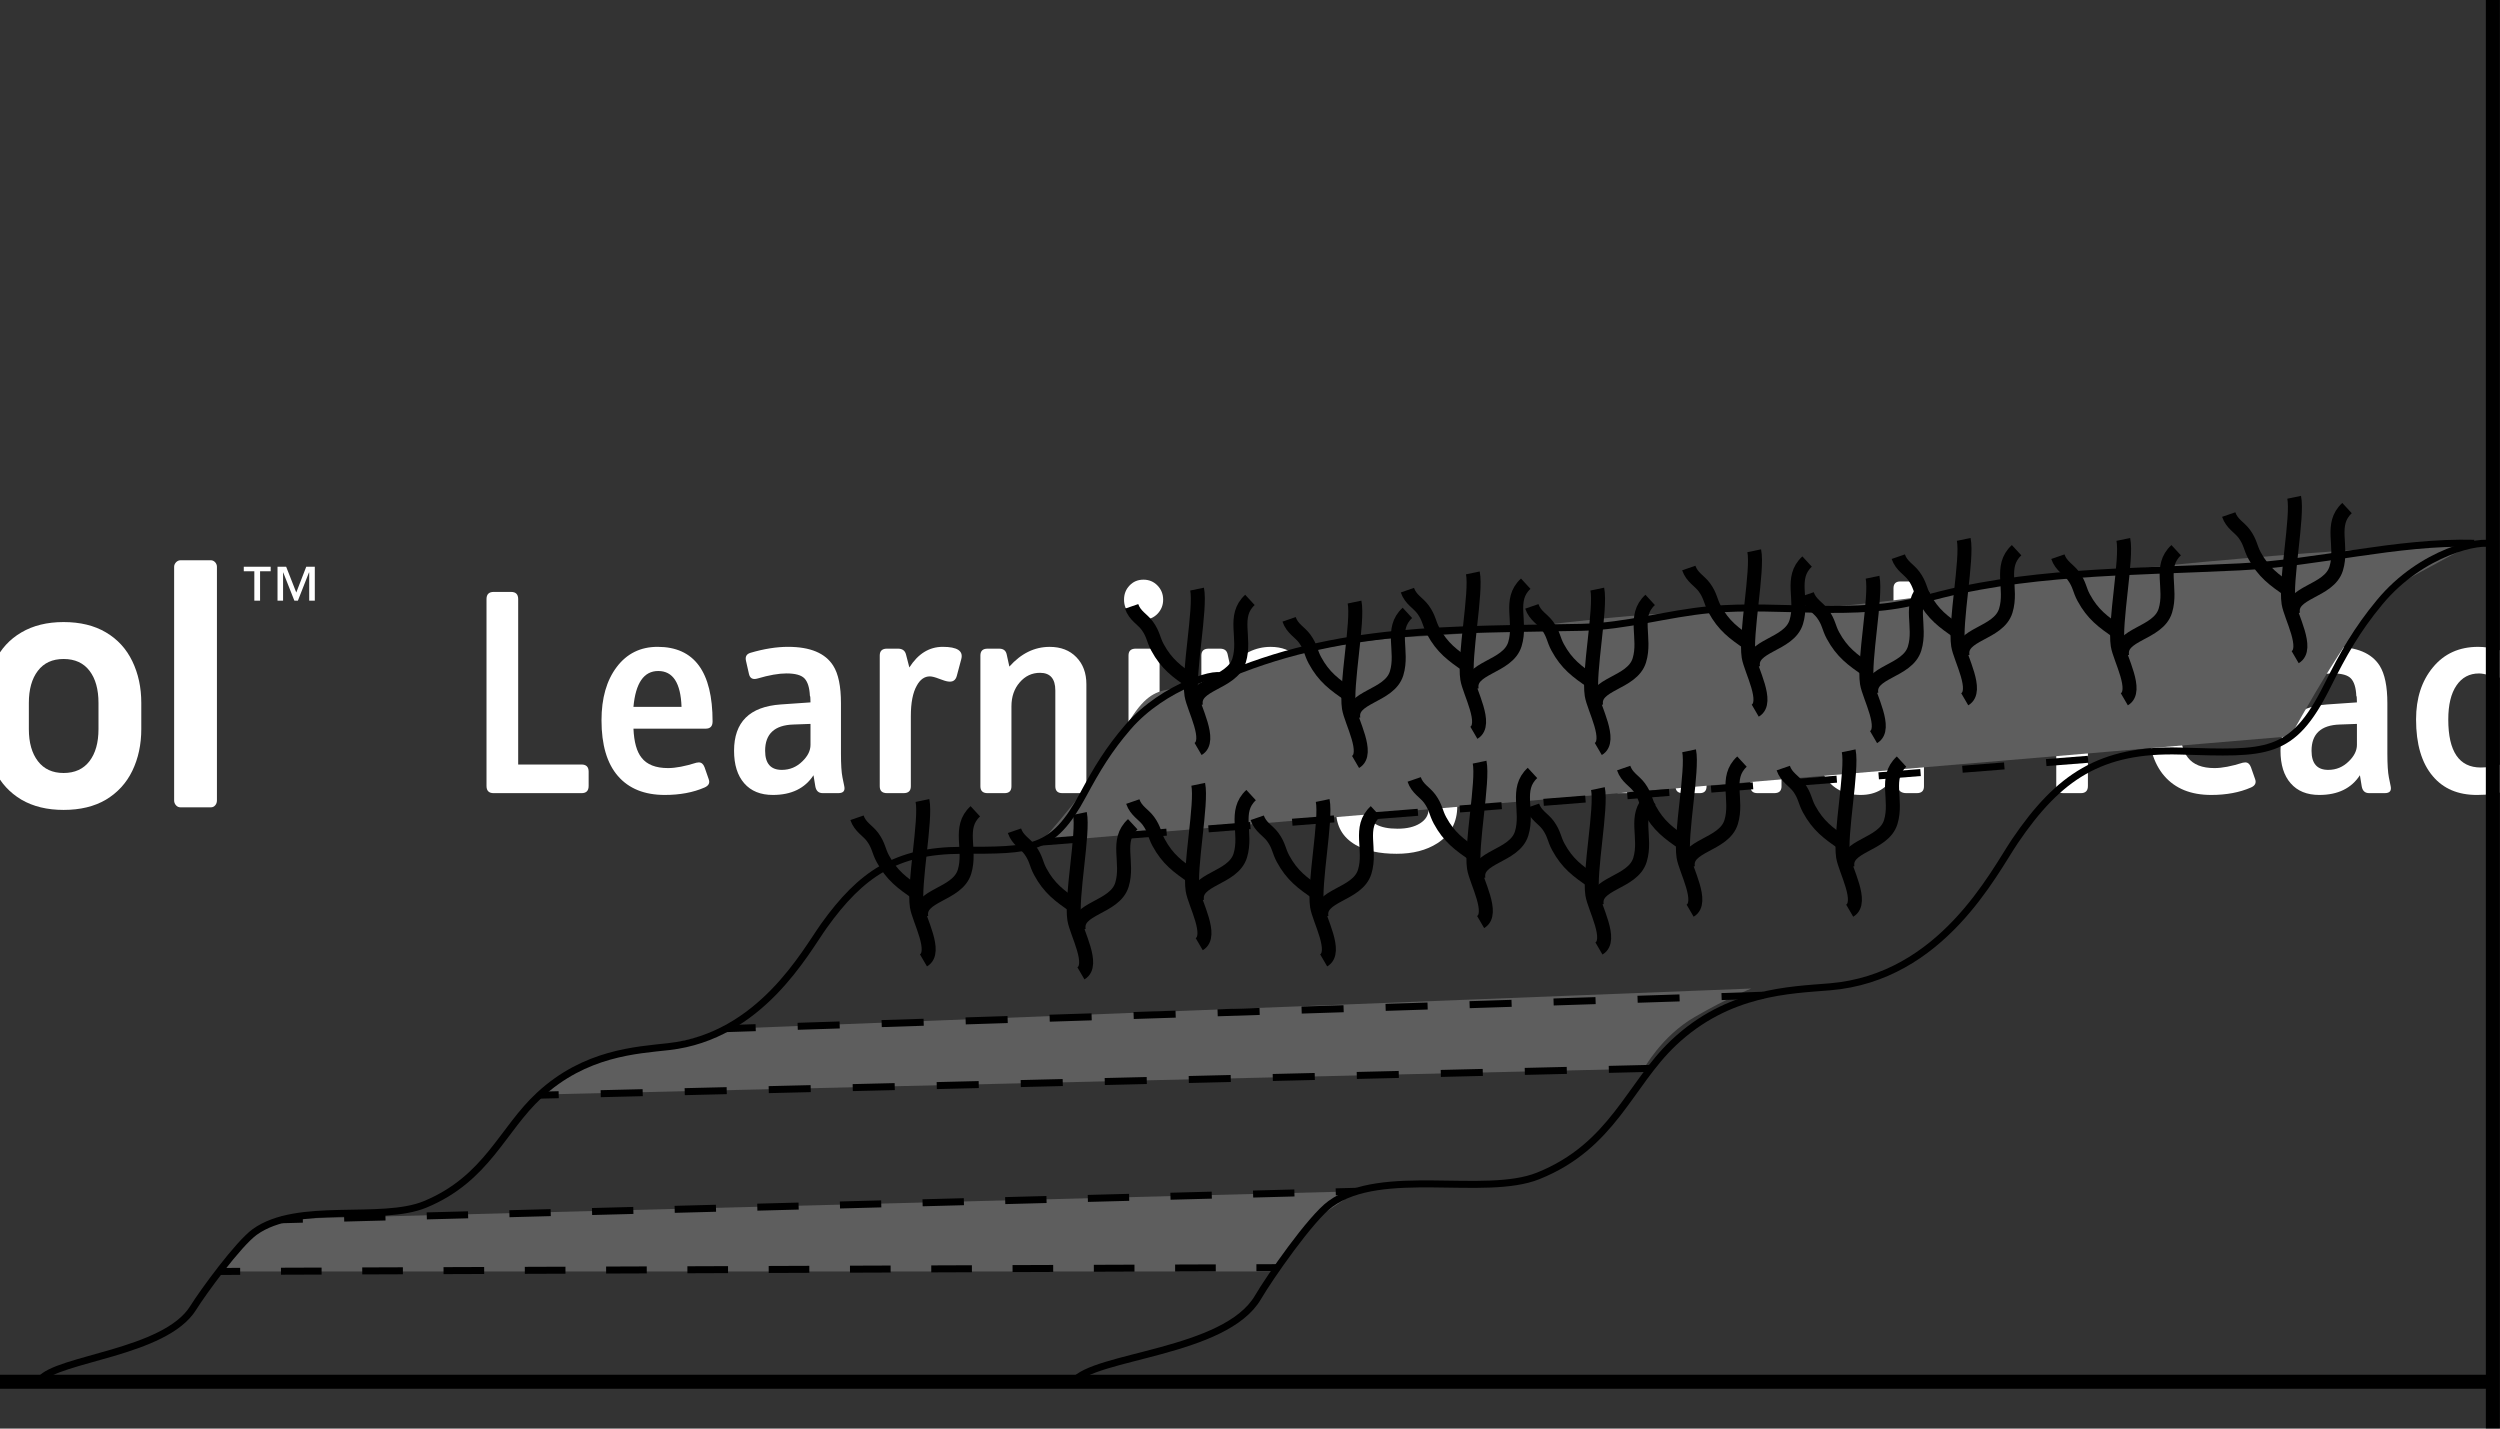 <?xml version="1.0" encoding="UTF-8" standalone="no"?>
<!-- Generator: Adobe Illustrator 16.0.0, SVG Export Plug-In . SVG Version: 6.00 Build 0)  -->

<svg
   xmlns:dc="http://purl.org/dc/elements/1.1/"
   xmlns:cc="http://creativecommons.org/ns#"
   xmlns:rdf="http://www.w3.org/1999/02/22-rdf-syntax-ns#"
   xmlns:svg="http://www.w3.org/2000/svg"
   xmlns="http://www.w3.org/2000/svg"
   xmlns:sodipodi="http://sodipodi.sourceforge.net/DTD/sodipodi-0.dtd"
   xmlns:inkscape="http://www.inkscape.org/namespaces/inkscape"
   version="1.0"
   id="Layer_1"
   x="0px"
   y="0px"
   viewBox="0 0 178.5 102"
   enable-background="new 0 0 437 54"
   xml:space="preserve"
   inkscape:version="0.48.4 r9939"
   width="100%"
   height="100%"
   sodipodi:docname="Qn16.svg"><rect x="0" y="0" width="178.5" height="102" fill="#333333" stroke="none"/><defs
   id="defs3201" /><sodipodi:namedview
   pagecolor="#ffffff"
   bordercolor="#666666"
   borderopacity="1"
   objecttolerance="10"
   gridtolerance="10"
   guidetolerance="10"
   inkscape:pageopacity="0"
   inkscape:pageshadow="2"
   inkscape:window-width="1280"
   inkscape:window-height="716"
   id="namedview3199"
   showgrid="false"
   inkscape:zoom="0.55371094"
   inkscape:cx="-117.90917"
   inkscape:cy="458.97148"
   inkscape:window-x="-8"
   inkscape:window-y="-8"
   inkscape:window-maximized="1"
   inkscape:current-layer="Layer_1"
   inkscape:showpageshadow="false"
   showborder="false"
   fit-margin-top="0"
   fit-margin-left="0"
   fit-margin-right="0"
   fit-margin-bottom="0" />
<g
   id="Intel_Skoool_Logo"
   transform="translate(-129.511,23.99)">
	<g
   id="g3097">
		<g
   id="g3099">
			<g
   id="g3101">
				<g
   id="g3103">
					<path
   d="M 38.236,43.095 C 25.511,44.276 12.238,42.43 10.381,32.489 9.472,27.559 11.706,22.373 14.675,19.144 V 17.415 C 9.329,22.082 6.431,28.021 8.103,35.025 10.235,43.988 21.619,49.088 39,47.39 45.889,46.725 54.882,44.506 61.15,41.077 v -4.871 c -5.692,3.369 -15.076,6.169 -22.914,6.889 z M 71.771,17.297 C 68.758,2.539 40.137,1.619 21.676,12.86 v 1.238 C 40.11,4.616 66.251,4.674 68.63,18.25 c 0.808,4.493 -1.73,9.192 -6.241,11.873 v 3.517 c 5.434,-1.99 11.009,-8.445 9.382,-16.343 z"
   id="path3105"
   inkscape:connector-curvature="0"
   style="fill:#ffffff" />
					<path
   d="m 60.114,15.165 h -3.346 v 14.843 c 0,1.758 0.851,3.258 3.346,3.516 V 15.165 z"
   id="path3107"
   inkscape:connector-curvature="0"
   style="fill:#ffffff" />
					<path
   d="m 20.365,20.584 h -3.343 v 9.713 c 0,1.73 0.852,3.258 3.343,3.487 v -13.2 z"
   id="path3109"
   inkscape:connector-curvature="0"
   style="fill:#ffffff" />
					<rect
   x="17.022"
   y="15.597"
   width="3.331"
   height="3.17"
   id="rect3111"
   style="fill:#ffffff" />
					<path
   d="m 40.354,33.64 c -2.694,0 -3.833,-1.874 -3.833,-3.718 V 17.009 h 3.3 v 3.575 h 2.494 v 2.681 h -2.494 v 6.456 c 0,0.748 0.346,1.151 1.138,1.151 h 1.356 v 2.768 h -1.961"
   id="path3113"
   inkscape:connector-curvature="0"
   style="fill:#ffffff" />
					<path
   d="m 46.45,28.136 c 0,1.7 1.066,2.941 2.926,2.941 1.469,0 2.192,-0.406 3.039,-1.241 l 2.049,1.959 c -1.312,1.268 -2.683,2.076 -5.118,2.076 -3.156,0 -6.196,-1.729 -6.196,-6.773 0,-4.295 2.666,-6.745 6.141,-6.745 3.531,0 5.563,2.852 5.563,6.6 v 1.183 H 46.45 m 2.679,-5.046 c -1.122,0 -2.001,0.579 -2.362,1.384 -0.215,0.463 -0.301,0.835 -0.316,1.412 h 5.101 C 51.48,24.474 50.845,23.09 49.129,23.09 z"
   id="path3115"
   inkscape:connector-curvature="0"
   style="fill:#ffffff" />
					<path
   d="m 29.359,23.265 c 0.966,0 1.367,0.459 1.367,1.239 v 9.165 h 3.315 v -9.195 c 0,-1.844 -0.993,-3.89 -3.904,-3.89 h -6.832 v 13.085 h 3.314 V 23.265 h 2.74 z"
   id="path3117"
   inkscape:connector-curvature="0"
   style="fill:#ffffff" />
				</g>
			</g>
			<g
   id="g3119">
				<path
   d="m 64.003,19.056 c -1.08,0 -1.944,-0.866 -1.944,-1.961 0,-1.066 0.864,-1.93 1.944,-1.93 1.082,0 1.96,0.864 1.96,1.93 0,1.095 -0.879,1.961 -1.96,1.961 z m 0,-3.574 c -0.894,0 -1.614,0.719 -1.614,1.612 0,0.925 0.72,1.645 1.614,1.645 0.894,0 1.643,-0.719 1.643,-1.645 0,-0.892 -0.75,-1.612 -1.643,-1.612 z m 0.865,2.794 h -0.36 c -0.043,0 -0.057,0 -0.073,-0.058 l -0.504,-0.834 c -0.014,0 -0.058,-0.028 -0.07,-0.028 0,0 -0.074,0 -0.144,0 -0.03,0 -0.06,0 -0.073,0 v 0.834 c 0,0.028 -0.028,0.085 -0.086,0.085 h -0.332 c -0.043,0 -0.086,-0.058 -0.086,-0.085 v -2.104 c 0,-0.144 0.043,-0.174 0.159,-0.201 0.114,-0.028 0.418,-0.028 0.59,-0.028 0.62,0 0.98,0.171 0.98,0.748 v 0.03 c 0,0.374 -0.187,0.547 -0.445,0.633 l 0.517,0.893 c 0,0 0.014,0.029 0.014,0.057 -0.001,0.032 -0.016,0.058 -0.087,0.058 z m -0.475,-1.671 c 0,-0.23 -0.144,-0.316 -0.462,-0.316 -0.042,0 -0.145,0 -0.214,0 -0.043,0 -0.073,0 -0.101,0 v 0.69 c 0.057,0 0.272,0 0.315,0 0.319,0 0.462,-0.115 0.462,-0.344 v -0.03 z"
   id="path3121"
   inkscape:connector-curvature="0"
   style="fill:#ffffff" />
			</g>
		</g>
		<path
   d="m 148.08,16.8 v 2.097 h -0.41 V 16.8 h -0.753 v -0.325 h 1.92 V 16.8 h -0.757 z m 3.509,2.097 v -2.015 h -0.017 l -0.791,2.015 h -0.252 l -0.796,-2.015 h -0.011 v 2.015 h -0.396 v -2.422 h 0.617 l 0.722,1.841 0.712,-1.841 h 0.611 v 2.422 h -0.399 z"
   id="path3123"
   inkscape:connector-curvature="0"
   style="fill:#ffffff" />
		<g
   id="g3125">
			<path
   d="m 84.086,31.344 c 0.709,0 1.178,-0.1 1.414,-0.275 0.236,-0.186 0.352,-0.43 0.352,-0.746 0,-0.267 -0.076,-0.488 -0.228,-0.663 -0.151,-0.181 -0.418,-0.385 -0.802,-0.618 l -3.167,-1.949 c -0.601,-0.369 -1.069,-0.826 -1.43,-1.38 -0.351,-0.551 -0.523,-1.153 -0.523,-1.809 0,-2.317 1.471,-3.477 4.407,-3.477 1.522,0 2.874,0.254 4.053,0.759 0.173,0.069 0.299,0.145 0.373,0.23 0.074,0.088 0.113,0.211 0.113,0.37 v 1.415 c 0,0.34 -0.163,0.463 -0.486,0.374 -1.353,-0.432 -2.595,-0.645 -3.724,-0.645 -0.591,0 -1.016,0.063 -1.282,0.191 -0.266,0.129 -0.395,0.352 -0.395,0.668 0,0.176 0.036,0.314 0.104,0.427 0.074,0.109 0.174,0.207 0.291,0.299 0.12,0.091 0.299,0.202 0.535,0.34 l 3.035,1.856 c 0.878,0.535 1.473,1.072 1.775,1.613 0.302,0.536 0.451,1.121 0.451,1.75 0,0.729 -0.166,1.383 -0.507,1.961 -0.339,0.566 -0.857,1.018 -1.549,1.335 -0.688,0.315 -1.514,0.471 -2.482,0.471 -1.534,0 -2.895,-0.251 -4.083,-0.753 -0.2,-0.104 -0.329,-0.194 -0.391,-0.282 -0.073,-0.083 -0.106,-0.198 -0.106,-0.323 v -1.412 c 0,-0.34 0.168,-0.468 0.497,-0.373 1.364,0.425 2.615,0.646 3.755,0.646 z"
   id="path3127"
   inkscape:connector-curvature="0"
   style="fill:#ffffff" />
			<path
   d="m 101.676,33.38 c 0,0.075 -0.032,0.146 -0.091,0.2 -0.058,0.047 -0.134,0.073 -0.225,0.073 h -2.829 c -0.113,0 -0.235,-0.044 -0.362,-0.144 -0.13,-0.092 -0.23,-0.207 -0.307,-0.315 l -3.644,-5.286 v 5.262 c 0,0.133 -0.045,0.258 -0.132,0.346 -0.087,0.098 -0.198,0.138 -0.336,0.138 h -2.125 c -0.135,0 -0.247,-0.046 -0.334,-0.149 -0.086,-0.096 -0.127,-0.217 -0.127,-0.334 V 16.475 c 0,-0.111 0.043,-0.218 0.132,-0.317 0.091,-0.097 0.203,-0.146 0.33,-0.146 h 2.125 c 0.13,0 0.238,0.046 0.331,0.135 0.091,0.091 0.137,0.201 0.137,0.329 v 9.666 l 3.96,-5.272 c 0.151,-0.188 0.331,-0.284 0.534,-0.284 h 2.602 c 0.227,0 0.337,0.083 0.337,0.249 0,0.077 -0.028,0.155 -0.088,0.238 l -4.652,5.725 4.696,6.398 c 0.043,0.068 0.068,0.13 0.068,0.184 z"
   id="path3129"
   inkscape:connector-curvature="0"
   style="fill:#ffffff" />
			<path
   d="m 113.632,28.067 c 0,1.1 -0.216,2.095 -0.641,2.979 -0.425,0.877 -1.053,1.561 -1.883,2.061 -0.83,0.488 -1.838,0.731 -3.023,0.731 -1.168,0 -2.173,-0.243 -3.012,-0.731 -0.837,-0.5 -1.468,-1.184 -1.889,-2.061 -0.423,-0.885 -0.634,-1.88 -0.634,-2.979 v -1.869 c 0,-1.102 0.211,-2.095 0.634,-2.976 0.421,-0.883 1.052,-1.57 1.889,-2.06 0.839,-0.491 1.844,-0.737 3.012,-0.737 1.185,0 2.193,0.246 3.023,0.737 0.831,0.49 1.458,1.177 1.883,2.06 0.425,0.88 0.641,1.874 0.641,2.976 v 1.869 z m -3.058,0 v -1.869 c 0,-0.964 -0.211,-1.73 -0.64,-2.29 -0.426,-0.563 -1.043,-0.846 -1.85,-0.846 -0.801,0 -1.416,0.282 -1.838,0.846 -0.429,0.56 -0.641,1.326 -0.641,2.29 v 1.869 c 0,0.968 0.214,1.731 0.646,2.294 0.426,0.558 1.039,0.841 1.833,0.841 0.8,0 1.413,-0.283 1.844,-0.841 0.433,-0.562 0.646,-1.326 0.646,-2.294 z"
   id="path3131"
   inkscape:connector-curvature="0"
   style="fill:#ffffff" />
			<path
   d="m 126.617,28.067 c 0,1.1 -0.215,2.095 -0.643,2.979 -0.425,0.877 -1.055,1.561 -1.881,2.061 -0.833,0.488 -1.839,0.731 -3.027,0.731 -1.167,0 -2.172,-0.243 -3.009,-0.731 -0.838,-0.5 -1.468,-1.184 -1.889,-2.061 -0.423,-0.885 -0.635,-1.88 -0.635,-2.979 v -1.869 c 0,-1.102 0.211,-2.095 0.635,-2.976 0.421,-0.883 1.051,-1.57 1.889,-2.06 0.837,-0.491 1.842,-0.737 3.009,-0.737 1.188,0 2.193,0.246 3.027,0.737 0.827,0.49 1.456,1.177 1.881,2.06 0.428,0.88 0.643,1.874 0.643,2.976 v 1.869 z m -3.058,0 v -1.869 c 0,-0.964 -0.213,-1.73 -0.64,-2.29 -0.428,-0.563 -1.044,-0.846 -1.853,-0.846 -0.797,0 -1.41,0.282 -1.838,0.846 -0.427,0.56 -0.64,1.326 -0.64,2.29 v 1.869 c 0,0.968 0.218,1.731 0.647,2.294 0.43,0.558 1.042,0.841 1.832,0.841 0.803,0 1.417,-0.283 1.848,-0.841 0.428,-0.562 0.644,-1.326 0.644,-2.294 z"
   id="path3133"
   inkscape:connector-curvature="0"
   style="fill:#ffffff" />
			<path
   d="m 139.599,28.067 c 0,1.1 -0.213,2.095 -0.64,2.979 -0.424,0.877 -1.054,1.561 -1.884,2.061 -0.83,0.488 -1.838,0.731 -3.024,0.731 -1.167,0 -2.172,-0.243 -3.009,-0.731 -0.839,-0.5 -1.469,-1.184 -1.892,-2.061 -0.422,-0.885 -0.634,-1.88 -0.634,-2.979 v -1.869 c 0,-1.102 0.212,-2.095 0.634,-2.976 0.423,-0.883 1.053,-1.57 1.892,-2.06 0.837,-0.491 1.842,-0.737 3.009,-0.737 1.186,0 2.194,0.246 3.024,0.737 0.83,0.49 1.46,1.177 1.884,2.06 0.426,0.88 0.64,1.874 0.64,2.976 v 1.869 z m -3.056,0 v -1.869 c 0,-0.964 -0.211,-1.73 -0.638,-2.29 -0.428,-0.563 -1.044,-0.846 -1.854,-0.846 -0.798,0 -1.411,0.282 -1.838,0.846 -0.429,0.56 -0.642,1.326 -0.642,2.29 v 1.869 c 0,0.968 0.216,1.731 0.649,2.294 0.428,0.558 1.039,0.841 1.831,0.841 0.801,0 1.416,-0.283 1.846,-0.841 0.432,-0.562 0.646,-1.326 0.646,-2.294 z"
   id="path3135"
   inkscape:connector-curvature="0"
   style="fill:#ffffff" />
			<path
   d="m 144.999,33.17 c 0,0.124 -0.039,0.248 -0.123,0.34 -0.083,0.1 -0.188,0.144 -0.318,0.144 h -2.151 c -0.135,0 -0.244,-0.046 -0.333,-0.149 -0.086,-0.096 -0.13,-0.217 -0.13,-0.334 V 16.475 c 0,-0.111 0.045,-0.218 0.135,-0.317 0.093,-0.097 0.202,-0.146 0.329,-0.146 h 2.151 c 0.12,0 0.223,0.048 0.313,0.141 0.085,0.096 0.128,0.205 0.128,0.323 V 33.17 z"
   id="path3137"
   inkscape:connector-curvature="0"
   style="fill:#ffffff" />
		</g>
	</g>
	<g
   id="g3139">
		<g
   id="g3141">
			<path
   d="m 171.54,32.131 c 0,0.342 -0.17,0.51 -0.51,0.51 h -6.269 c -0.342,0 -0.513,-0.168 -0.513,-0.51 V 18.784 c 0,-0.341 0.171,-0.511 0.513,-0.511 h 1.238 c 0.34,0 0.51,0.17 0.51,0.511 v 11.812 h 4.521 c 0.34,0 0.51,0.17 0.51,0.51 v 1.025 z"
   id="path3143"
   inkscape:connector-curvature="0"
   style="fill:#ffffff" />
			<path
   d="m 180.389,27.523 c 0,0.342 -0.164,0.513 -0.489,0.513 h -5.16 c 0.041,0.954 0.233,1.641 0.575,2.069 0.382,0.499 1.015,0.746 1.897,0.746 0.538,0 1.215,-0.129 2.025,-0.385 0.056,-0.014 0.114,-0.021 0.17,-0.021 0.185,0 0.319,0.113 0.407,0.341 l 0.297,0.854 c 0.102,0.269 0,0.469 -0.297,0.598 -0.81,0.354 -1.758,0.531 -2.837,0.531 -1.451,0 -2.568,-0.451 -3.349,-1.354 -0.781,-0.901 -1.17,-2.228 -1.17,-3.975 0,-1.58 0.361,-2.847 1.087,-3.807 0.726,-0.96 1.697,-1.439 2.919,-1.439 2.617,0 3.925,1.778 3.925,5.329 z m -2.217,-1.043 c -0.058,-1.706 -0.612,-2.56 -1.663,-2.56 -1.024,0 -1.614,0.854 -1.77,2.56 h 3.433 z"
   id="path3145"
   inkscape:connector-curvature="0"
   style="fill:#ffffff" />
			<path
   d="m 189.793,32.15 c 0.069,0.329 -0.075,0.49 -0.428,0.49 h -1.11 c -0.298,0 -0.474,-0.161 -0.531,-0.49 l -0.129,-0.788 c -0.611,0.937 -1.578,1.407 -2.901,1.407 -0.88,0 -1.563,-0.277 -2.045,-0.832 -0.484,-0.554 -0.726,-1.327 -0.726,-2.323 0,-2.047 1.108,-3.147 3.326,-3.306 l 2.131,-0.148 c 0,-0.299 -0.014,-0.455 -0.042,-0.47 -0.028,-0.583 -0.156,-0.993 -0.382,-1.236 -0.225,-0.241 -0.659,-0.362 -1.295,-0.362 -0.551,0 -1.239,0.121 -2.057,0.362 -0.34,0.1 -0.544,-0.008 -0.616,-0.319 l -0.213,-0.94 c -0.069,-0.299 0.036,-0.489 0.321,-0.575 0.966,-0.284 1.862,-0.426 2.685,-0.426 1.578,0 2.653,0.447 3.22,1.343 0.372,0.583 0.555,1.479 0.555,2.687 v 3.584 c 0,0.779 0.035,1.348 0.107,1.704 l 0.13,0.638 z m -2.412,-2.962 v -1.492 l -1.214,0.044 c -1.351,0.041 -2.026,0.667 -2.026,1.875 0,0.909 0.396,1.364 1.194,1.364 0.567,0 1.059,-0.206 1.472,-0.617 0.384,-0.372 0.574,-0.761 0.574,-1.174 z"
   id="path3147"
   inkscape:connector-curvature="0"
   style="fill:#ffffff" />
			<path
   d="m 198.147,23.068 -0.319,1.195 c -0.084,0.325 -0.295,0.46 -0.635,0.404 -0.127,-0.015 -0.335,-0.08 -0.625,-0.192 -0.291,-0.113 -0.512,-0.171 -0.667,-0.171 -0.381,0 -0.692,0.221 -0.932,0.661 -0.284,0.499 -0.424,1.224 -0.424,2.177 v 5.008 c 0,0.329 -0.172,0.49 -0.518,0.49 h -1.183 c -0.345,0 -0.519,-0.161 -0.519,-0.49 v -9.338 c 0,-0.325 0.174,-0.489 0.513,-0.489 h 0.788 c 0.314,0 0.508,0.142 0.576,0.425 l 0.237,0.918 c 0.625,-0.98 1.419,-1.472 2.387,-1.472 1.038,0 1.478,0.293 1.321,0.874 z"
   id="path3149"
   inkscape:connector-curvature="0"
   style="fill:#ffffff" />
			<path
   d="m 207.081,32.15 c 0,0.329 -0.174,0.49 -0.519,0.49 h -1.203 c -0.331,0 -0.498,-0.161 -0.498,-0.49 v -6.843 c 0,-0.837 -0.365,-1.258 -1.092,-1.258 -0.576,0 -1.059,0.227 -1.451,0.683 -0.393,0.454 -0.59,1.023 -0.59,1.706 v 5.713 c 0,0.329 -0.165,0.49 -0.497,0.49 h -1.202 c -0.344,0 -0.518,-0.161 -0.518,-0.49 v -9.338 c 0,-0.325 0.168,-0.489 0.51,-0.489 h 0.833 c 0.297,0 0.474,0.136 0.533,0.405 l 0.192,0.875 c 0.839,-0.939 1.795,-1.408 2.876,-1.408 0.797,0 1.432,0.245 1.908,0.737 0.476,0.489 0.715,1.132 0.715,1.928 v 7.289 z"
   id="path3151"
   inkscape:connector-curvature="0"
   style="fill:#ffffff" />
			<path
   d="m 212.56,18.825 c 0,0.398 -0.138,0.736 -0.405,1.013 -0.27,0.277 -0.606,0.417 -1.001,0.417 -0.4,0 -0.729,-0.139 -0.993,-0.417 -0.263,-0.277 -0.394,-0.615 -0.394,-1.013 0,-0.397 0.13,-0.735 0.394,-1.01 0.264,-0.278 0.593,-0.417 0.993,-0.417 0.395,0 0.731,0.139 1.001,0.417 0.267,0.275 0.405,0.613 0.405,1.01 z m -0.254,13.325 c 0,0.329 -0.174,0.49 -0.517,0.49 h -1.185 c -0.346,0 -0.517,-0.161 -0.517,-0.49 v -9.338 c 0,-0.325 0.171,-0.489 0.517,-0.489 h 1.185 c 0.343,0 0.517,0.164 0.517,0.489 v 9.338 z"
   id="path3153"
   inkscape:connector-curvature="0"
   style="fill:#ffffff" />
			<path
   d="m 222.859,32.15 c 0,0.329 -0.174,0.49 -0.518,0.49 h -1.207 c -0.331,0 -0.494,-0.161 -0.494,-0.49 v -6.843 c 0,-0.837 -0.365,-1.258 -1.094,-1.258 -0.575,0 -1.061,0.227 -1.454,0.683 -0.391,0.454 -0.586,1.023 -0.586,1.706 v 5.713 c 0,0.329 -0.166,0.49 -0.496,0.49 h -1.205 c -0.344,0 -0.517,-0.161 -0.517,-0.49 v -9.338 c 0,-0.325 0.172,-0.489 0.513,-0.489 h 0.829 c 0.301,0 0.479,0.136 0.534,0.405 l 0.191,0.875 c 0.84,-0.939 1.798,-1.408 2.88,-1.408 0.794,0 1.43,0.245 1.908,0.737 0.475,0.489 0.715,1.132 0.715,1.928 v 7.289 z"
   id="path3155"
   inkscape:connector-curvature="0"
   style="fill:#ffffff" />
			<path
   d="m 233.561,33.558 c 0,1.165 -0.477,2.054 -1.43,2.665 -0.781,0.498 -1.748,0.747 -2.898,0.747 -1.222,0 -2.203,-0.212 -2.941,-0.64 -0.91,-0.527 -1.373,-1.33 -1.388,-2.41 0,-0.143 0.052,-0.262 0.149,-0.362 0.098,-0.099 0.221,-0.149 0.363,-0.149 l 1.193,0.044 c 0.271,0.014 0.435,0.17 0.49,0.468 0.142,0.84 0.875,1.259 2.196,1.259 0.669,0 1.204,-0.127 1.609,-0.384 0.406,-0.256 0.608,-0.598 0.608,-1.023 0,-0.825 -0.505,-1.236 -1.514,-1.236 h -2.111 c -1.605,0 -2.409,-0.582 -2.409,-1.749 0,-0.569 0.306,-1.143 0.917,-1.726 -0.994,-0.699 -1.493,-1.72 -1.493,-3.071 0,-1.18 0.356,-2.103 1.068,-2.771 0.71,-0.668 1.662,-1.003 2.854,-1.003 0.158,0 0.377,0.02 0.662,0.053 0.284,0.037 0.496,0.055 0.641,0.055 h 2.471 c 0.355,0 0.534,0.17 0.534,0.512 v 0.596 c 0,0.313 -0.137,0.482 -0.404,0.51 l -0.663,0.086 c 0.469,0.695 0.706,1.35 0.706,1.961 0,1.167 -0.356,2.085 -1.058,2.761 -0.702,0.678 -1.66,1.015 -2.867,1.015 -0.428,0 -0.771,-0.036 -1.043,-0.106 -0.199,0.195 -0.299,0.389 -0.299,0.574 0,0.355 0.318,0.533 0.957,0.533 h 1.834 c 1.01,0 1.807,0.24 2.389,0.723 0.584,0.484 0.877,1.172 0.877,2.068 z m -2.965,-7.61 c 0,-1.394 -0.583,-2.092 -1.748,-2.092 -0.553,0 -0.959,0.122 -1.214,0.364 -0.343,0.327 -0.513,0.903 -0.513,1.728 0,0.851 0.17,1.44 0.513,1.769 0.255,0.256 0.661,0.385 1.214,0.385 1.165,0 1.748,-0.719 1.748,-2.154 z"
   id="path3157"
   inkscape:connector-curvature="0"
   style="fill:#ffffff" />
			<path
   d="m 246.607,32.15 c 0.071,0.329 -0.071,0.49 -0.428,0.49 h -1.107 c -0.297,0 -0.475,-0.161 -0.533,-0.49 l -0.129,-0.788 c -0.609,0.937 -1.574,1.407 -2.898,1.407 -0.881,0 -1.564,-0.277 -2.045,-0.832 -0.484,-0.554 -0.727,-1.327 -0.727,-2.323 0,-2.047 1.108,-3.147 3.327,-3.306 l 2.132,-0.148 c 0,-0.299 -0.014,-0.455 -0.044,-0.47 -0.028,-0.583 -0.153,-0.993 -0.382,-1.236 -0.228,-0.241 -0.657,-0.362 -1.293,-0.362 -0.552,0 -1.238,0.121 -2.061,0.362 -0.338,0.1 -0.545,-0.008 -0.615,-0.319 l -0.211,-0.94 c -0.072,-0.299 0.035,-0.489 0.319,-0.575 0.968,-0.284 1.863,-0.426 2.687,-0.426 1.579,0 2.651,0.447 3.22,1.343 0.366,0.583 0.554,1.479 0.554,2.687 v 3.584 c 0,0.779 0.036,1.348 0.105,1.704 l 0.129,0.638 z m -2.408,-2.962 v -1.492 l -1.215,0.044 c -1.352,0.041 -2.027,0.667 -2.027,1.875 0,0.909 0.397,1.364 1.194,1.364 0.568,0 1.06,-0.206 1.472,-0.617 0.384,-0.372 0.576,-0.761 0.576,-1.174 z"
   id="path3159"
   inkscape:connector-curvature="0"
   style="fill:#ffffff" />
			<path
   d="m 256.712,32.15 c 0,0.329 -0.172,0.49 -0.517,0.49 h -1.205 c -0.328,0 -0.496,-0.161 -0.496,-0.49 v -6.843 c 0,-0.837 -0.364,-1.258 -1.093,-1.258 -0.575,0 -1.06,0.227 -1.451,0.683 -0.394,0.454 -0.59,1.023 -0.59,1.706 v 5.713 c 0,0.329 -0.165,0.49 -0.495,0.49 h -1.205 c -0.343,0 -0.517,-0.161 -0.517,-0.49 v -9.338 c 0,-0.325 0.17,-0.489 0.513,-0.489 h 0.83 c 0.299,0 0.476,0.136 0.533,0.405 l 0.191,0.875 c 0.84,-0.939 1.799,-1.408 2.879,-1.408 0.798,0 1.433,0.245 1.908,0.737 0.477,0.489 0.714,1.132 0.714,1.928 v 7.289 z"
   id="path3161"
   inkscape:connector-curvature="0"
   style="fill:#ffffff" />
			<path
   d="m 266.883,32.15 c 0,0.329 -0.17,0.49 -0.513,0.49 h -0.745 c -0.356,0 -0.568,-0.161 -0.641,-0.49 l -0.17,-0.852 c -0.525,0.98 -1.344,1.471 -2.45,1.471 -2.29,0 -3.435,-1.775 -3.435,-5.329 0,-1.906 0.385,-3.305 1.151,-4.201 0.599,-0.697 1.35,-1.045 2.26,-1.045 1.022,0 1.813,0.435 2.366,1.3 v -5.479 c 0,-0.327 0.164,-0.49 0.49,-0.49 h 1.173 c 0.343,0 0.513,0.163 0.513,0.49 V 32.15 z m -2.111,-4.627 c 0,-2.315 -0.583,-3.474 -1.748,-3.474 -0.583,0 -1.018,0.242 -1.302,0.726 -0.313,0.539 -0.467,1.45 -0.467,2.729 0,1.221 0.142,2.086 0.424,2.591 0.286,0.502 0.734,0.757 1.345,0.757 1.165,0 1.748,-1.11 1.748,-3.329 z"
   id="path3163"
   inkscape:connector-curvature="0"
   style="fill:#ffffff" />
			<path
   d="m 282.105,19.829 c 0,0.325 -0.164,0.49 -0.49,0.49 h -3.027 v 11.812 c 0,0.342 -0.171,0.51 -0.514,0.51 h -1.235 c -0.341,0 -0.511,-0.168 -0.511,-0.51 V 20.319 h -3.029 c -0.354,0 -0.531,-0.165 -0.531,-0.49 v -1.045 c 0,-0.341 0.177,-0.511 0.531,-0.511 h 8.316 c 0.326,0 0.49,0.17 0.49,0.511 v 1.045 z"
   id="path3165"
   inkscape:connector-curvature="0"
   style="fill:#ffffff" />
			<path
   d="m 290.803,27.523 c 0,0.342 -0.164,0.513 -0.49,0.513 h -5.16 c 0.045,0.954 0.236,1.641 0.576,2.069 0.385,0.499 1.016,0.746 1.898,0.746 0.541,0 1.215,-0.129 2.025,-0.385 0.057,-0.014 0.114,-0.021 0.171,-0.021 0.183,0 0.319,0.113 0.404,0.341 l 0.299,0.854 c 0.099,0.269 0,0.469 -0.299,0.598 -0.81,0.354 -1.755,0.531 -2.837,0.531 -1.447,0 -2.564,-0.451 -3.346,-1.354 -0.781,-0.901 -1.172,-2.228 -1.172,-3.975 0,-1.58 0.362,-2.847 1.086,-3.807 0.726,-0.959 1.7,-1.439 2.923,-1.439 2.613,0 3.922,1.778 3.922,5.329 z m -2.216,-1.043 c -0.058,-1.706 -0.613,-2.56 -1.665,-2.56 -1.021,0 -1.614,0.854 -1.77,2.56 h 3.435 z"
   id="path3167"
   inkscape:connector-curvature="0"
   style="fill:#ffffff" />
			<path
   d="m 300.206,32.15 c 0.068,0.329 -0.073,0.49 -0.428,0.49 h -1.108 c -0.299,0 -0.477,-0.161 -0.533,-0.49 l -0.128,-0.788 c -0.61,0.937 -1.577,1.407 -2.899,1.407 -0.883,0 -1.563,-0.277 -2.045,-0.832 -0.486,-0.554 -0.726,-1.327 -0.726,-2.323 0,-2.047 1.105,-3.147 3.323,-3.306 l 2.134,-0.148 c 0,-0.299 -0.015,-0.455 -0.045,-0.47 -0.026,-0.583 -0.153,-0.993 -0.381,-1.236 -0.226,-0.241 -0.658,-0.362 -1.294,-0.362 -0.551,0 -1.237,0.121 -2.059,0.362 -0.34,0.1 -0.545,-0.008 -0.615,-0.319 l -0.213,-0.94 c -0.07,-0.299 0.038,-0.489 0.322,-0.575 0.965,-0.284 1.859,-0.426 2.686,-0.426 1.577,0 2.65,0.447 3.219,1.343 0.369,0.583 0.553,1.479 0.553,2.687 v 3.584 c 0,0.779 0.037,1.348 0.107,1.704 l 0.13,0.638 z m -2.41,-2.962 v -1.492 l -1.216,0.044 c -1.352,0.041 -2.025,0.667 -2.025,1.875 0,0.909 0.396,1.364 1.195,1.364 0.567,0 1.059,-0.206 1.471,-0.617 0.382,-0.372 0.575,-0.761 0.575,-1.174 z"
   id="path3169"
   inkscape:connector-curvature="0"
   style="fill:#ffffff" />
			<path
   d="m 308.796,31.874 c 0.057,0.3 -0.056,0.498 -0.342,0.599 -0.583,0.196 -1.278,0.297 -2.089,0.297 -1.352,0 -2.402,-0.447 -3.155,-1.344 -0.796,-0.938 -1.192,-2.286 -1.192,-4.05 0,-1.507 0.398,-2.747 1.204,-3.719 0.804,-0.975 1.878,-1.462 3.229,-1.462 0.44,0 0.895,0.065 1.363,0.192 0.683,0.172 0.969,0.426 0.854,0.768 l -0.299,0.895 c -0.071,0.227 -0.198,0.343 -0.386,0.343 -0.142,0 -0.371,-0.052 -0.69,-0.149 -0.32,-0.103 -0.581,-0.15 -0.779,-0.15 -0.683,0 -1.22,0.284 -1.609,0.856 -0.392,0.568 -0.587,1.383 -0.587,2.436 0,2.282 0.773,3.424 2.325,3.424 0.452,0 0.923,-0.072 1.405,-0.213 0.329,-0.086 0.52,0.028 0.577,0.34 l 0.171,0.937 z"
   id="path3171"
   inkscape:connector-curvature="0"
   style="fill:#ffffff" />
			<path
   d="m 318.369,32.15 c 0,0.329 -0.173,0.49 -0.512,0.49 h -1.172 c -0.329,0 -0.492,-0.161 -0.492,-0.49 v -6.843 c 0,-0.837 -0.384,-1.258 -1.15,-1.258 -0.584,0 -1.074,0.227 -1.473,0.683 -0.398,0.454 -0.596,1.023 -0.596,1.706 v 5.713 c 0,0.329 -0.173,0.49 -0.513,0.49 h -1.151 c -0.338,0 -0.512,-0.161 -0.512,-0.49 V 18.015 c 0,-0.327 0.174,-0.49 0.512,-0.49 h 1.151 c 0.34,0 0.513,0.163 0.513,0.49 v 5.479 c 0.781,-0.866 1.707,-1.3 2.772,-1.3 0.796,0 1.431,0.245 1.908,0.737 0.474,0.489 0.714,1.132 0.714,1.928 v 7.291 z"
   id="path3173"
   inkscape:connector-curvature="0"
   style="fill:#ffffff" />
			<path
   d="m 323.849,18.825 c 0,0.398 -0.135,0.736 -0.405,1.013 -0.27,0.277 -0.604,0.417 -1.002,0.417 -0.396,0 -0.729,-0.139 -0.991,-0.417 -0.262,-0.278 -0.394,-0.615 -0.394,-1.013 0,-0.397 0.131,-0.735 0.394,-1.01 0.263,-0.278 0.595,-0.417 0.991,-0.417 0.398,0 0.732,0.139 1.002,0.417 0.27,0.275 0.405,0.613 0.405,1.01 z m -0.256,13.325 c 0,0.329 -0.172,0.49 -0.516,0.49 h -1.187 c -0.344,0 -0.516,-0.161 -0.516,-0.49 v -9.338 c 0,-0.325 0.172,-0.489 0.516,-0.489 h 1.187 c 0.344,0 0.516,0.164 0.516,0.489 v 9.338 z"
   id="path3175"
   inkscape:connector-curvature="0"
   style="fill:#ffffff" />
			<path
   d="m 334.145,32.15 c 0,0.329 -0.17,0.49 -0.516,0.49 h -1.207 c -0.329,0 -0.494,-0.161 -0.494,-0.49 v -6.843 c 0,-0.837 -0.363,-1.258 -1.093,-1.258 -0.576,0 -1.061,0.227 -1.452,0.683 -0.393,0.454 -0.588,1.023 -0.588,1.706 v 5.713 c 0,0.329 -0.168,0.49 -0.495,0.49 h -1.207 c -0.343,0 -0.517,-0.161 -0.517,-0.49 v -9.338 c 0,-0.325 0.172,-0.489 0.511,-0.489 h 0.833 c 0.299,0 0.476,0.136 0.533,0.405 l 0.193,0.875 c 0.838,-0.939 1.797,-1.408 2.877,-1.408 0.795,0 1.432,0.245 1.905,0.737 0.479,0.489 0.716,1.132 0.716,1.928 v 7.289 z"
   id="path3177"
   inkscape:connector-curvature="0"
   style="fill:#ffffff" />
			<path
   d="m 344.85,33.558 c 0,1.165 -0.478,2.054 -1.43,2.665 -0.781,0.498 -1.748,0.747 -2.9,0.747 -1.224,0 -2.203,-0.212 -2.941,-0.64 -0.91,-0.527 -1.371,-1.33 -1.385,-2.41 0,-0.143 0.049,-0.262 0.148,-0.362 0.1,-0.099 0.22,-0.149 0.363,-0.149 l 1.193,0.044 c 0.27,0.014 0.432,0.17 0.488,0.468 0.144,0.84 0.875,1.259 2.197,1.259 0.667,0 1.204,-0.127 1.609,-0.384 0.405,-0.256 0.609,-0.598 0.609,-1.023 0,-0.825 -0.508,-1.236 -1.516,-1.236 h -2.109 c -1.607,0 -2.411,-0.582 -2.411,-1.749 0,-0.569 0.306,-1.143 0.919,-1.726 -0.996,-0.699 -1.492,-1.72 -1.492,-3.071 0,-1.18 0.354,-2.103 1.065,-2.771 0.711,-0.668 1.663,-1.003 2.857,-1.003 0.155,0 0.376,0.02 0.661,0.053 0.281,0.037 0.496,0.055 0.637,0.055 h 2.475 c 0.354,0 0.535,0.17 0.535,0.512 v 0.596 c 0,0.313 -0.138,0.482 -0.408,0.51 l -0.662,0.086 c 0.472,0.695 0.706,1.35 0.706,1.961 0,1.167 -0.352,2.085 -1.056,2.761 -0.703,0.678 -1.66,1.015 -2.868,1.015 -0.426,0 -0.774,-0.036 -1.044,-0.106 -0.2,0.195 -0.298,0.389 -0.298,0.574 0,0.355 0.319,0.533 0.958,0.533 h 1.834 c 1.01,0 1.807,0.24 2.389,0.723 0.584,0.484 0.877,1.172 0.877,2.068 z m -2.965,-7.61 c 0,-1.394 -0.583,-2.092 -1.749,-2.092 -0.556,0 -0.958,0.122 -1.214,0.364 -0.341,0.327 -0.511,0.903 -0.511,1.728 0,0.851 0.17,1.44 0.511,1.769 0.256,0.256 0.658,0.385 1.214,0.385 1.166,0 1.749,-0.719 1.749,-2.154 z"
   id="path3179"
   inkscape:connector-curvature="0"
   style="fill:#ffffff" />
			<path
   d="m 360.667,31.98 c 0.043,0.129 0.064,0.234 0.064,0.318 0,0.23 -0.144,0.342 -0.429,0.342 h -1.555 c -0.326,0 -0.539,-0.148 -0.639,-0.446 -0.227,-0.726 -0.455,-1.458 -0.683,-2.196 -0.269,-0.811 -0.526,-1.447 -0.768,-1.921 -0.627,-1.192 -1.428,-1.789 -2.409,-1.789 h -0.874 v 5.862 c 0,0.329 -0.171,0.49 -0.513,0.49 h -1.235 c -0.343,0 -0.512,-0.161 -0.512,-0.49 V 18.784 c 0,-0.341 0.169,-0.511 0.512,-0.511 h 3.754 c 1.604,0 2.776,0.426 3.516,1.278 0.556,0.641 0.833,1.427 0.833,2.366 0,0.896 -0.242,1.651 -0.727,2.262 -0.523,0.667 -1.271,1.079 -2.238,1.234 -0.043,0.017 -0.1,0.023 -0.172,0.023 0.967,0.199 1.729,0.883 2.282,2.046 0.415,0.867 1.011,2.367 1.793,4.498 z m -3.24,-9.773 c 0,-0.559 -0.17,-1.017 -0.512,-1.374 -0.384,-0.399 -0.919,-0.602 -1.599,-0.602 h -1.94 v 4.223 h 1.705 c 0.726,0 1.296,-0.203 1.717,-0.612 0.418,-0.405 0.629,-0.952 0.629,-1.635 z"
   id="path3181"
   inkscape:connector-curvature="0"
   style="fill:#ffffff" />
			<path
   d="m 369.878,27.523 c 0,0.342 -0.163,0.513 -0.491,0.513 h -5.159 c 0.043,0.954 0.234,1.641 0.577,2.069 0.383,0.499 1.016,0.746 1.896,0.746 0.539,0 1.215,-0.129 2.023,-0.385 0.059,-0.014 0.114,-0.021 0.172,-0.021 0.186,0 0.322,0.113 0.404,0.341 l 0.301,0.854 c 0.098,0.269 0,0.469 -0.301,0.598 -0.808,0.354 -1.754,0.531 -2.834,0.531 -1.45,0 -2.564,-0.451 -3.348,-1.354 -0.78,-0.901 -1.176,-2.228 -1.176,-3.975 0,-1.58 0.364,-2.847 1.09,-3.807 0.725,-0.959 1.7,-1.439 2.922,-1.439 2.615,0 3.924,1.778 3.924,5.329 z M 367.66,26.48 c -0.058,-1.706 -0.612,-2.56 -1.664,-2.56 -1.021,0 -1.611,0.854 -1.769,2.56 h 3.433 z"
   id="path3183"
   inkscape:connector-curvature="0"
   style="fill:#ffffff" />
			<path
   d="m 378.152,29.699 c 0,0.867 -0.286,1.578 -0.854,2.133 -0.627,0.625 -1.492,0.938 -2.602,0.938 -1.11,0 -2.112,-0.207 -3.007,-0.619 -0.285,-0.125 -0.377,-0.34 -0.275,-0.638 l 0.275,-0.896 c 0.086,-0.255 0.227,-0.384 0.427,-0.384 0.071,0 0.136,0.017 0.194,0.043 0.935,0.396 1.717,0.598 2.342,0.598 0.854,0 1.28,-0.363 1.28,-1.089 0,-0.469 -0.364,-0.923 -1.089,-1.364 -1.348,-0.809 -2.031,-1.221 -2.045,-1.238 -0.725,-0.581 -1.088,-1.276 -1.088,-2.087 0,-0.868 0.292,-1.566 0.873,-2.1 0.583,-0.534 1.395,-0.8 2.432,-0.8 0.896,0 1.691,0.15 2.386,0.447 0.315,0.129 0.415,0.343 0.301,0.642 l -0.276,0.724 c -0.113,0.313 -0.306,0.419 -0.571,0.32 -0.722,-0.27 -1.302,-0.406 -1.737,-0.406 -0.792,0 -1.189,0.342 -1.189,1.024 0,0.383 0.367,0.796 1.104,1.235 1.131,0.669 1.803,1.097 2.016,1.279 0.734,0.627 1.103,1.373 1.103,2.238 z"
   id="path3185"
   inkscape:connector-curvature="0"
   style="fill:#ffffff" />
			<path
   d="m 387.976,27.46 c 0,1.649 -0.365,2.947 -1.097,3.892 -0.734,0.944 -1.758,1.418 -3.08,1.418 -1.324,0 -2.357,-0.471 -3.104,-1.407 -0.746,-0.938 -1.117,-2.239 -1.117,-3.902 0,-1.634 0.371,-2.919 1.117,-3.857 0.746,-0.939 1.779,-1.408 3.104,-1.408 1.307,0 2.33,0.469 3.068,1.408 0.738,0.937 1.109,2.222 1.109,3.856 z m -2.259,0 c 0,-2.288 -0.658,-3.432 -1.973,-3.432 -1.299,0 -1.949,1.144 -1.949,3.432 0,2.29 0.65,3.433 1.949,3.433 1.315,0 1.973,-1.143 1.973,-3.433 z"
   id="path3187"
   inkscape:connector-curvature="0"
   style="fill:#ffffff" />
			<path
   d="m 397.74,32.15 c 0,0.329 -0.162,0.49 -0.489,0.49 h -0.853 c -0.271,0 -0.441,-0.142 -0.513,-0.426 l -0.213,-0.896 c -0.91,0.967 -1.92,1.451 -3.028,1.451 -0.796,0 -1.431,-0.237 -1.905,-0.713 -0.478,-0.477 -0.716,-1.134 -0.716,-1.975 v -7.27 c 0,-0.325 0.17,-0.489 0.513,-0.489 h 1.193 c 0.342,0 0.512,0.164 0.512,0.489 v 6.887 c 0,0.811 0.38,1.217 1.144,1.217 0.634,0 1.149,-0.248 1.545,-0.736 0.396,-0.492 0.593,-1.17 0.593,-2.036 v -5.332 c 0,-0.325 0.173,-0.489 0.518,-0.489 h 1.206 c 0.33,0 0.494,0.164 0.494,0.489 v 9.339 z"
   id="path3189"
   inkscape:connector-curvature="0"
   style="fill:#ffffff" />
			<path
   d="m 406.332,23.068 -0.316,1.195 c -0.086,0.325 -0.297,0.46 -0.635,0.404 -0.129,-0.015 -0.337,-0.08 -0.627,-0.192 -0.291,-0.113 -0.512,-0.171 -0.668,-0.171 -0.383,0 -0.692,0.221 -0.932,0.661 -0.283,0.499 -0.426,1.224 -0.426,2.177 v 5.008 c 0,0.329 -0.174,0.49 -0.515,0.49 h -1.187 c -0.342,0 -0.514,-0.161 -0.514,-0.49 v -9.338 c 0,-0.325 0.17,-0.489 0.509,-0.489 h 0.79 c 0.312,0 0.506,0.142 0.576,0.425 l 0.234,0.918 c 0.624,-0.98 1.421,-1.472 2.388,-1.472 1.04,0 1.479,0.293 1.323,0.874 z"
   id="path3191"
   inkscape:connector-curvature="0"
   style="fill:#ffffff" />
			<path
   d="m 413.752,31.874 c 0.057,0.3 -0.056,0.498 -0.342,0.599 -0.582,0.196 -1.279,0.297 -2.088,0.297 -1.353,0 -2.404,-0.447 -3.156,-1.344 -0.795,-0.938 -1.193,-2.286 -1.193,-4.05 0,-1.507 0.4,-2.747 1.203,-3.719 0.803,-0.975 1.881,-1.462 3.23,-1.462 0.442,0 0.895,0.065 1.365,0.192 0.682,0.172 0.965,0.426 0.854,0.768 l -0.299,0.895 c -0.072,0.227 -0.2,0.343 -0.385,0.343 -0.143,0 -0.374,-0.052 -0.692,-0.149 -0.319,-0.103 -0.58,-0.15 -0.778,-0.15 -0.682,0 -1.221,0.284 -1.609,0.856 -0.392,0.568 -0.586,1.383 -0.586,2.436 0,2.282 0.772,3.424 2.323,3.424 0.452,0 0.925,-0.072 1.407,-0.213 0.328,-0.086 0.519,0.028 0.577,0.34 l 0.169,0.937 z"
   id="path3193"
   inkscape:connector-curvature="0"
   style="fill:#ffffff" />
			<path
   d="m 423.027,27.523 c 0,0.342 -0.167,0.513 -0.491,0.513 h -5.161 c 0.045,0.954 0.235,1.641 0.576,2.069 0.384,0.499 1.018,0.746 1.898,0.746 0.54,0 1.215,-0.129 2.025,-0.385 0.057,-0.014 0.111,-0.021 0.172,-0.021 0.182,0 0.318,0.113 0.404,0.341 l 0.297,0.854 c 0.102,0.269 0,0.469 -0.297,0.598 -0.812,0.354 -1.757,0.531 -2.837,0.531 -1.45,0 -2.563,-0.451 -3.348,-1.354 -0.781,-0.901 -1.173,-2.228 -1.173,-3.975 0,-1.58 0.361,-2.847 1.088,-3.807 0.727,-0.96 1.699,-1.439 2.922,-1.439 2.615,0 3.925,1.778 3.925,5.329 z m -2.218,-1.043 c -0.056,-1.706 -0.612,-2.56 -1.664,-2.56 -1.022,0 -1.612,0.854 -1.77,2.56 h 3.434 z"
   id="path3195"
   inkscape:connector-curvature="0"
   style="fill:#ffffff" />
			<path
   d="m 431.299,29.699 c 0,0.867 -0.285,1.578 -0.854,2.133 -0.627,0.625 -1.492,0.938 -2.6,0.938 -1.109,0 -2.112,-0.207 -3.007,-0.619 -0.285,-0.125 -0.378,-0.34 -0.276,-0.638 l 0.276,-0.896 c 0.085,-0.255 0.228,-0.384 0.425,-0.384 0.074,0 0.137,0.017 0.193,0.043 0.938,0.396 1.719,0.598 2.345,0.598 0.853,0 1.281,-0.363 1.281,-1.089 0,-0.469 -0.364,-0.923 -1.089,-1.364 -1.351,-0.809 -2.035,-1.221 -2.047,-1.238 -0.727,-0.581 -1.086,-1.276 -1.086,-2.087 0,-0.868 0.289,-1.566 0.872,-2.1 0.582,-0.534 1.394,-0.8 2.431,-0.8 0.895,0 1.691,0.15 2.387,0.447 0.314,0.129 0.413,0.343 0.3,0.642 l -0.276,0.724 c -0.113,0.313 -0.305,0.419 -0.57,0.32 -0.723,-0.27 -1.303,-0.406 -1.739,-0.406 -0.791,0 -1.188,0.342 -1.188,1.024 0,0.383 0.367,0.796 1.102,1.235 1.132,0.669 1.805,1.097 2.017,1.279 0.736,0.627 1.103,1.373 1.103,2.238 z"
   id="path3197"
   inkscape:connector-curvature="0"
   style="fill:#ffffff" />
		</g>
	</g>
</g>


<g
   id="g10796"
   transform="translate(-2.344,-19.875)"><g
     id="g10612">
	<polygon
   id="polygon10614"
   points="17.992,110.656 20.1,108.204 21.899,106.928 99.215,104.933 96.179,106.964 93.552,110.656 "
   style="fill:#5e5e5e" />
	<path
   id="path10616"
   d="m 119.719,96.179 -78.466,1.84 c 0,0 1.245,-2.27 5.04,-2.843 3.795,-0.573 8.256,-1.858 8.256,-1.858 l 72.833,-2.861 c 0,0 -1.655,0.652 -4.036,2.03 -2.381,1.378 -3.627,3.692 -3.627,3.692 z"
   inkscape:connector-curvature="0"
   style="fill:#5e5e5e" />
	<path
   id="path10618"
   d="m 165.888,72.444 -89.221,7.557 c 0,0 4.11,-4.573 5.742,-7.647 2.441,-4.599 3.188,-2.522 7.188,-4.055 0.959,-0.368 6.235,-2.644 14.305,-2.996 6.156,-0.269 14.205,-1.808 22.313,-1.808 9.416,0 17.871,-1.829 25.297,-2.664 C 166.884,59.102 179,58.666 179,58.666 c 0,0 -3.33,1.73 -5.711,3.108 -2.381,1.378 -7.401,10.67 -7.401,10.67 z"
   inkscape:connector-curvature="0"
   style="fill:#5e5e5e" />
	<line
   id="line10620"
   y2="121.865"
   x2="180.333"
   y1="19.865"
   x1="180.333"
   stroke-miterlimit="10"
   style="fill:none;stroke:#000000;stroke-miterlimit:10" />
	<line
   id="line10622"
   y2="118.532"
   x2="2.333"
   y1="118.532"
   x1="180.333"
   stroke-miterlimit="10"
   style="fill:none;stroke:#000000;stroke-miterlimit:10" />
	<path
   id="path10624"
   d="m 180.333,58.75 c -0.792,-0.399 -5.083,0.5 -8.083,4.125 -1.639,1.979 -2.584,3.669 -3.75,6 -2.5,5 -4.318,4.807 -10.5,4.625 -5.666,-0.166 -8.666,1.834 -11.771,6.406 -1.541,2.269 -5.229,9.761 -13.229,10.428 -2.825,0.235 -7.271,0.31 -11.166,4 -3.167,3 -4.327,7.359 -9.667,9.5 -3.813,1.529 -11.167,-0.666 -14.833,2 -1.4,1.02 -4.347,5.26 -5.167,6.666 -2.333,4 -11.747,4.145 -13.167,6.032"
   stroke-miterlimit="10"
   inkscape:connector-curvature="0"
   style="fill:none;stroke:#000000;stroke-width:0.5;stroke-miterlimit:10" />
	<path
   id="path10626"
   d="m 179,58.666 c -5.549,-0.146 -11.093,1.408 -16.741,1.685 -8.077,0.395 -15.446,0.278 -22.604,2.321 -4.761,1.359 -10.237,0.281 -15.174,0.728 -3.129,0.283 -5.997,1.198 -9.224,1.267 -9.233,0.197 -17.381,-0.098 -25.924,3.667 0,0 0.254,0.032 0.265,-0.034 0.109,-0.692 -4.167,0.529 -6.713,3.485 -1.391,1.614 -2.208,2.979 -3.221,4.86 -2.174,4.034 -3.655,3.928 -8.704,3.943 -4.627,0.017 -7.131,1.683 -9.788,5.394 -1.318,1.841 -4.529,7.884 -11.085,8.622 -2.315,0.26 -5.95,0.435 -9.231,3.467 -2.667,2.463 -3.729,5.954 -8.147,7.792 -3.157,1.313 -9.11,-0.237 -12.177,1.974 -1.172,0.847 -3.689,4.289 -4.396,5.427 -2.012,3.235 -9.71,3.596 -10.919,5.132"
   stroke-miterlimit="10"
   inkscape:connector-curvature="0"
   style="fill:none;stroke:#000000;stroke-width:0.5;stroke-miterlimit:10" />
	
		<line
   id="line10628"
   y2="73.907"
   x2="153.727"
   y1="80.001"
   x1="76.667"
   stroke-miterlimit="10"
   style="fill:none;stroke:#000000;stroke-width:0.5;stroke-miterlimit:10;stroke-dasharray:3" />
	<g
   id="g10630">
		<g
   id="g10632">
			
				<line
   id="line10634"
   y2="110.39"
   x2="92.052"
   y1="110.385"
   x1="93.552"
   stroke-miterlimit="10"
   style="fill:none;stroke:#000000;stroke-width:0.5;stroke-miterlimit:10" />
			
				<line
   id="line10636"
   y2="110.645"
   x2="20.944"
   y1="110.401"
   x1="89.15"
   stroke-miterlimit="10"
   style="fill:none;stroke:#000000;stroke-width:0.5;stroke-miterlimit:10;stroke-dasharray:2.902, 2.902" />
			
				<line
   id="line10638"
   y2="110.656"
   x2="17.992"
   y1="110.651"
   x1="19.492"
   stroke-miterlimit="10"
   style="fill:none;stroke:#000000;stroke-width:0.5;stroke-miterlimit:10" />
		</g>
	</g>
	<g
   id="g10640">
		<g
   id="g10642">
			
				<line
   id="line10644"
   y2="104.973"
   x2="97.716"
   y1="104.933"
   x1="99.215"
   stroke-miterlimit="10"
   style="fill:none;stroke:#000000;stroke-width:0.5;stroke-miterlimit:10" />
			
				<line
   id="line10646"
   y2="106.885"
   x2="25.439"
   y1="105.052"
   x1="94.765"
   stroke-miterlimit="10"
   style="fill:none;stroke:#000000;stroke-width:0.5;stroke-miterlimit:10;stroke-dasharray:2.951, 2.951" />
			
				<line
   id="line10648"
   y2="106.964"
   x2="22.465"
   y1="106.924"
   x1="23.964"
   stroke-miterlimit="10"
   style="fill:none;stroke:#000000;stroke-width:0.5;stroke-miterlimit:10" />
		</g>
	</g>
	
		<line
   id="line10650"
   y2="98.07"
   x2="40.856"
   y1="96.156"
   x1="120.212"
   stroke-miterlimit="10"
   style="fill:none;stroke:#000000;stroke-width:0.5;stroke-miterlimit:10;stroke-dasharray:3" />
	
		<line
   id="line10652"
   y2="93.318"
   x2="54.184"
   y1="90.933"
   x1="128.262"
   stroke-miterlimit="10"
   style="fill:none;stroke:#000000;stroke-width:0.5;stroke-miterlimit:10;stroke-dasharray:3" />
</g><g
     id="g10654">
	<path
   id="path10656"
   d="m 68.279,88.446 c 1.004,-0.585 -0.317,-2.883 -0.471,-3.852 -0.251,-1.585 0.682,-6.202 0.399,-7.563"
   stroke-miterlimit="10"
   inkscape:connector-curvature="0"
   style="fill:none;stroke:#000000;stroke-miterlimit:10" />
	<path
   id="path10658"
   d="m 68.125,85.361 c -0.286,-1.609 2.567,-1.556 3.084,-3.24 0.495,-1.612 -0.493,-3.155 0.772,-4.319"
   stroke-miterlimit="10"
   inkscape:connector-curvature="0"
   style="fill:none;stroke:#000000;stroke-miterlimit:10" />
	<path
   id="path10660"
   d="M 67.853,83.664 C 66.753,82.918 66.021,82.376 65.381,81.195 65.068,80.62 65.092,80.257 64.652,79.649 64.305,79.17 63.768,78.945 63.533,78.264"
   stroke-miterlimit="10"
   inkscape:connector-curvature="0"
   style="fill:none;stroke:#000000;stroke-miterlimit:10" />
</g><g
     id="g10662">
	<path
   id="path10664"
   d="M 79.522,89.372 C 80.526,88.787 79.205,86.489 79.051,85.52 78.8,83.935 79.733,79.318 79.45,77.957"
   stroke-miterlimit="10"
   inkscape:connector-curvature="0"
   style="fill:none;stroke:#000000;stroke-miterlimit:10" />
	<path
   id="path10666"
   d="m 79.367,86.287 c -0.286,-1.609 2.567,-1.556 3.084,-3.24 0.495,-1.612 -0.493,-3.155 0.772,-4.319"
   stroke-miterlimit="10"
   inkscape:connector-curvature="0"
   style="fill:none;stroke:#000000;stroke-miterlimit:10" />
	<path
   id="path10668"
   d="m 79.096,84.59 c -1.1,-0.746 -1.832,-1.288 -2.472,-2.469 -0.313,-0.575 -0.289,-0.938 -0.729,-1.546 -0.347,-0.479 -0.884,-0.704 -1.119,-1.385"
   stroke-miterlimit="10"
   inkscape:connector-curvature="0"
   style="fill:none;stroke:#000000;stroke-miterlimit:10" />
</g><g
     id="g10670">
	<path
   id="path10672"
   d="m 96.854,88.446 c 1.004,-0.585 -0.317,-2.883 -0.471,-3.852 -0.251,-1.585 0.682,-6.202 0.399,-7.563"
   stroke-miterlimit="10"
   inkscape:connector-curvature="0"
   style="fill:none;stroke:#000000;stroke-miterlimit:10" />
	<path
   id="path10674"
   d="m 96.699,85.361 c -0.286,-1.609 2.567,-1.556 3.084,-3.24 0.496,-1.612 -0.492,-3.155 0.773,-4.319"
   stroke-miterlimit="10"
   inkscape:connector-curvature="0"
   style="fill:none;stroke:#000000;stroke-miterlimit:10" />
	<path
   id="path10676"
   d="M 96.428,83.664 C 95.328,82.918 94.596,82.376 93.956,81.195 93.643,80.62 93.667,80.257 93.227,79.649 92.88,79.17 92.343,78.945 92.108,78.264"
   stroke-miterlimit="10"
   inkscape:connector-curvature="0"
   style="fill:none;stroke:#000000;stroke-miterlimit:10" />
</g><g
     id="g10678">
	<path
   id="path10680"
   d="m 116.508,87.597 c 1.004,-0.585 -0.316,-2.883 -0.471,-3.852 -0.25,-1.585 0.683,-6.202 0.399,-7.563"
   stroke-miterlimit="10"
   inkscape:connector-curvature="0"
   style="fill:none;stroke:#000000;stroke-miterlimit:10" />
	<path
   id="path10682"
   d="m 116.354,84.512 c -0.285,-1.609 2.568,-1.556 3.084,-3.24 0.496,-1.612 -0.492,-3.155 0.773,-4.319"
   stroke-miterlimit="10"
   inkscape:connector-curvature="0"
   style="fill:none;stroke:#000000;stroke-miterlimit:10" />
	<path
   id="path10684"
   d="m 116.082,82.815 c -1.1,-0.746 -1.832,-1.288 -2.472,-2.469 -0.313,-0.575 -0.289,-0.938 -0.729,-1.546 -0.346,-0.479 -0.883,-0.704 -1.118,-1.385"
   stroke-miterlimit="10"
   inkscape:connector-curvature="0"
   style="fill:none;stroke:#000000;stroke-miterlimit:10" />
</g><g
     id="g10686">
	<path
   id="path10688"
   d="m 134.412,84.898 c 1.004,-0.585 -0.316,-2.883 -0.471,-3.852 -0.25,-1.585 0.683,-6.202 0.399,-7.563"
   stroke-miterlimit="10"
   inkscape:connector-curvature="0"
   style="fill:none;stroke:#000000;stroke-miterlimit:10" />
	<path
   id="path10690"
   d="m 134.258,81.813 c -0.285,-1.609 2.568,-1.556 3.084,-3.24 0.496,-1.612 -0.492,-3.155 0.773,-4.319"
   stroke-miterlimit="10"
   inkscape:connector-curvature="0"
   style="fill:none;stroke:#000000;stroke-miterlimit:10" />
	<path
   id="path10692"
   d="m 133.987,80.116 c -1.1,-0.746 -1.832,-1.288 -2.472,-2.469 -0.313,-0.575 -0.289,-0.938 -0.729,-1.546 -0.346,-0.479 -0.883,-0.704 -1.118,-1.385"
   stroke-miterlimit="10"
   inkscape:connector-curvature="0"
   style="fill:none;stroke:#000000;stroke-miterlimit:10" />
</g><g
     id="g10694">
	<path
   id="path10696"
   d="m 123.018,84.897 c 1.004,-0.585 -0.316,-2.883 -0.471,-3.852 -0.25,-1.585 0.683,-6.202 0.399,-7.563"
   stroke-miterlimit="10"
   inkscape:connector-curvature="0"
   style="fill:none;stroke:#000000;stroke-miterlimit:10" />
	<path
   id="path10698"
   d="m 122.864,81.812 c -0.285,-1.609 2.568,-1.556 3.084,-3.24 0.496,-1.612 -0.492,-3.155 0.773,-4.319"
   stroke-miterlimit="10"
   inkscape:connector-curvature="0"
   style="fill:none;stroke:#000000;stroke-miterlimit:10" />
	<path
   id="path10700"
   d="m 122.592,80.115 c -1.1,-0.746 -1.832,-1.288 -2.472,-2.469 -0.313,-0.575 -0.289,-0.938 -0.729,-1.546 -0.346,-0.479 -0.883,-0.704 -1.118,-1.385"
   stroke-miterlimit="10"
   inkscape:connector-curvature="0"
   style="fill:none;stroke:#000000;stroke-miterlimit:10" />
</g><g
     id="g10702">
	<path
   id="path10704"
   d="m 108.06,85.708 c 1.004,-0.585 -0.316,-2.883 -0.471,-3.852 -0.25,-1.585 0.683,-6.202 0.399,-7.563"
   stroke-miterlimit="10"
   inkscape:connector-curvature="0"
   style="fill:none;stroke:#000000;stroke-miterlimit:10" />
	<path
   id="path10706"
   d="m 107.906,82.623 c -0.285,-1.609 2.568,-1.556 3.084,-3.24 0.496,-1.612 -0.492,-3.155 0.773,-4.319"
   stroke-miterlimit="10"
   inkscape:connector-curvature="0"
   style="fill:none;stroke:#000000;stroke-miterlimit:10" />
	<path
   id="path10708"
   d="m 107.634,80.926 c -1.1,-0.746 -1.832,-1.288 -2.472,-2.469 -0.313,-0.575 -0.289,-0.938 -0.729,-1.546 -0.346,-0.479 -0.883,-0.704 -1.118,-1.385"
   stroke-miterlimit="10"
   inkscape:connector-curvature="0"
   style="fill:none;stroke:#000000;stroke-miterlimit:10" />
</g><g
     id="g10710">
	<path
   id="path10712"
   d="m 87.969,87.289 c 1.004,-0.585 -0.316,-2.883 -0.471,-3.852 -0.25,-1.585 0.683,-6.202 0.399,-7.563"
   stroke-miterlimit="10"
   inkscape:connector-curvature="0"
   style="fill:none;stroke:#000000;stroke-miterlimit:10" />
	<path
   id="path10714"
   d="m 87.815,84.204 c -0.285,-1.609 2.568,-1.556 3.084,-3.24 0.496,-1.612 -0.492,-3.155 0.773,-4.319"
   stroke-miterlimit="10"
   inkscape:connector-curvature="0"
   style="fill:none;stroke:#000000;stroke-miterlimit:10" />
	<path
   id="path10716"
   d="M 87.544,82.507 C 86.444,81.761 85.712,81.219 85.072,80.038 84.759,79.463 84.783,79.1 84.343,78.492 83.997,78.013 83.46,77.788 83.225,77.107"
   stroke-miterlimit="10"
   inkscape:connector-curvature="0"
   style="fill:none;stroke:#000000;stroke-miterlimit:10" />
</g><g
     id="g10718">
	<path
   id="path10720"
   d="M 87.887,73.352 C 88.891,72.767 87.57,70.469 87.416,69.5 87.165,67.915 88.098,63.298 87.815,61.937"
   stroke-miterlimit="10"
   inkscape:connector-curvature="0"
   style="fill:none;stroke:#000000;stroke-miterlimit:10" />
	<path
   id="path10722"
   d="m 87.733,70.267 c -0.286,-1.609 2.567,-1.556 3.084,-3.24 0.495,-1.612 -0.493,-3.155 0.772,-4.319"
   stroke-miterlimit="10"
   inkscape:connector-curvature="0"
   style="fill:none;stroke:#000000;stroke-miterlimit:10" />
	<path
   id="path10724"
   d="M 87.462,68.57 C 86.362,67.824 85.63,67.282 84.99,66.101 84.677,65.526 84.701,65.163 84.261,64.555 83.914,64.076 83.377,63.851 83.142,63.17"
   stroke-miterlimit="10"
   inkscape:connector-curvature="0"
   style="fill:none;stroke:#000000;stroke-miterlimit:10" />
</g><g
     id="g10726">
	<path
   id="path10728"
   d="m 99.13,74.278 c 1.004,-0.585 -0.317,-2.883 -0.471,-3.852 -0.251,-1.585 0.682,-6.202 0.399,-7.563"
   stroke-miterlimit="10"
   inkscape:connector-curvature="0"
   style="fill:none;stroke:#000000;stroke-miterlimit:10" />
	<path
   id="path10730"
   d="m 98.976,71.193 c -0.286,-1.609 2.567,-1.556 3.085,-3.24 0.494,-1.612 -0.493,-3.155 0.771,-4.319"
   stroke-miterlimit="10"
   inkscape:connector-curvature="0"
   style="fill:none;stroke:#000000;stroke-miterlimit:10" />
	<path
   id="path10732"
   d="m 98.704,69.496 c -1.1,-0.746 -1.832,-1.288 -2.472,-2.469 -0.313,-0.575 -0.289,-0.938 -0.729,-1.546 -0.347,-0.479 -0.884,-0.704 -1.119,-1.385"
   stroke-miterlimit="10"
   inkscape:connector-curvature="0"
   style="fill:none;stroke:#000000;stroke-miterlimit:10" />
</g><g
     id="g10734">
	<path
   id="path10736"
   d="m 116.462,73.352 c 1.004,-0.585 -0.317,-2.883 -0.471,-3.852 -0.251,-1.585 0.683,-6.202 0.399,-7.563"
   stroke-miterlimit="10"
   inkscape:connector-curvature="0"
   style="fill:none;stroke:#000000;stroke-miterlimit:10" />
	<path
   id="path10738"
   d="m 116.308,70.267 c -0.286,-1.609 2.567,-1.556 3.084,-3.24 0.496,-1.612 -0.492,-3.155 0.773,-4.319"
   stroke-miterlimit="10"
   inkscape:connector-curvature="0"
   style="fill:none;stroke:#000000;stroke-miterlimit:10" />
	<path
   id="path10740"
   d="m 116.036,68.57 c -1.1,-0.746 -1.832,-1.288 -2.472,-2.469 -0.313,-0.575 -0.289,-0.938 -0.729,-1.546 -0.347,-0.479 -0.884,-0.704 -1.118,-1.385"
   stroke-miterlimit="10"
   inkscape:connector-curvature="0"
   style="fill:none;stroke:#000000;stroke-miterlimit:10" />
</g><g
     id="g10742">
	<path
   id="path10744"
   d="m 166.219,66.796 c 1.004,-0.585 -0.317,-2.883 -0.471,-3.852 -0.251,-1.585 0.683,-6.202 0.399,-7.563"
   stroke-miterlimit="10"
   inkscape:connector-curvature="0"
   style="fill:none;stroke:#000000;stroke-miterlimit:10" />
	<path
   id="path10746"
   d="m 166.065,63.711 c -0.286,-1.609 2.567,-1.556 3.084,-3.24 0.496,-1.612 -0.492,-3.155 0.773,-4.319"
   stroke-miterlimit="10"
   inkscape:connector-curvature="0"
   style="fill:none;stroke:#000000;stroke-miterlimit:10" />
	<path
   id="path10748"
   d="m 165.793,62.014 c -1.1,-0.746 -1.832,-1.288 -2.472,-2.469 -0.313,-0.575 -0.289,-0.938 -0.729,-1.546 -0.347,-0.479 -0.884,-0.704 -1.118,-1.385"
   stroke-miterlimit="10"
   inkscape:connector-curvature="0"
   style="fill:none;stroke:#000000;stroke-miterlimit:10" />
</g><g
     id="g10750">
	<path
   id="path10752"
   d="m 136.116,72.504 c 1.004,-0.585 -0.316,-2.883 -0.471,-3.852 -0.25,-1.585 0.683,-6.202 0.399,-7.563"
   stroke-miterlimit="10"
   inkscape:connector-curvature="0"
   style="fill:none;stroke:#000000;stroke-miterlimit:10" />
	<path
   id="path10754"
   d="m 135.962,69.419 c -0.285,-1.609 2.568,-1.556 3.084,-3.24 0.496,-1.612 -0.492,-3.155 0.773,-4.319"
   stroke-miterlimit="10"
   inkscape:connector-curvature="0"
   style="fill:none;stroke:#000000;stroke-miterlimit:10" />
	<path
   id="path10756"
   d="m 135.691,67.721 c -1.1,-0.746 -1.832,-1.288 -2.472,-2.469 -0.313,-0.575 -0.289,-0.938 -0.729,-1.546 -0.346,-0.479 -0.883,-0.704 -1.118,-1.385"
   stroke-miterlimit="10"
   inkscape:connector-curvature="0"
   style="fill:none;stroke:#000000;stroke-miterlimit:10" />
</g><g
     id="g10758">
	<path
   id="path10760"
   d="m 154.021,69.804 c 1.004,-0.585 -0.316,-2.883 -0.471,-3.852 -0.25,-1.585 0.683,-6.202 0.399,-7.563"
   stroke-miterlimit="10"
   inkscape:connector-curvature="0"
   style="fill:none;stroke:#000000;stroke-miterlimit:10" />
	<path
   id="path10762"
   d="m 153.866,66.719 c -0.285,-1.609 2.568,-1.556 3.084,-3.24 0.496,-1.612 -0.492,-3.155 0.773,-4.319"
   stroke-miterlimit="10"
   inkscape:connector-curvature="0"
   style="fill:none;stroke:#000000;stroke-miterlimit:10" />
	<path
   id="path10764"
   d="m 153.595,65.022 c -1.1,-0.746 -1.832,-1.288 -2.472,-2.469 -0.313,-0.575 -0.289,-0.938 -0.729,-1.546 -0.346,-0.479 -0.883,-0.704 -1.118,-1.385"
   stroke-miterlimit="10"
   inkscape:connector-curvature="0"
   style="fill:none;stroke:#000000;stroke-miterlimit:10" />
</g><g
     id="g10766">
	<path
   id="path10768"
   d="m 142.626,69.803 c 1.004,-0.585 -0.316,-2.883 -0.471,-3.852 -0.25,-1.585 0.683,-6.202 0.399,-7.563"
   stroke-miterlimit="10"
   inkscape:connector-curvature="0"
   style="fill:none;stroke:#000000;stroke-miterlimit:10" />
	<path
   id="path10770"
   d="m 142.472,66.719 c -0.285,-1.609 2.568,-1.556 3.084,-3.24 0.496,-1.612 -0.492,-3.155 0.773,-4.319"
   stroke-miterlimit="10"
   inkscape:connector-curvature="0"
   style="fill:none;stroke:#000000;stroke-miterlimit:10" />
	<path
   id="path10772"
   d="m 142.2,65.021 c -1.1,-0.746 -1.832,-1.288 -2.472,-2.469 -0.313,-0.575 -0.289,-0.938 -0.729,-1.546 -0.346,-0.479 -0.883,-0.704 -1.118,-1.385"
   stroke-miterlimit="10"
   inkscape:connector-curvature="0"
   style="fill:none;stroke:#000000;stroke-miterlimit:10" />
</g><g
     id="g10774">
	<path
   id="path10776"
   d="m 127.668,70.614 c 1.004,-0.585 -0.316,-2.883 -0.471,-3.852 -0.25,-1.585 0.683,-6.202 0.399,-7.563"
   stroke-miterlimit="10"
   inkscape:connector-curvature="0"
   style="fill:none;stroke:#000000;stroke-miterlimit:10" />
	<path
   id="path10778"
   d="m 127.514,67.529 c -0.285,-1.609 2.568,-1.556 3.084,-3.24 0.496,-1.612 -0.492,-3.155 0.773,-4.319"
   stroke-miterlimit="10"
   inkscape:connector-curvature="0"
   style="fill:none;stroke:#000000;stroke-miterlimit:10" />
	<path
   id="path10780"
   d="m 127.242,65.832 c -1.1,-0.746 -1.832,-1.288 -2.472,-2.469 -0.313,-0.575 -0.289,-0.938 -0.729,-1.546 -0.346,-0.479 -0.883,-0.704 -1.118,-1.385"
   stroke-miterlimit="10"
   inkscape:connector-curvature="0"
   style="fill:none;stroke:#000000;stroke-miterlimit:10" />
</g><g
     id="g10782">
	<path
   id="path10784"
   d="m 107.578,72.195 c 1.004,-0.585 -0.316,-2.883 -0.471,-3.852 -0.25,-1.585 0.682,-6.202 0.398,-7.563"
   stroke-miterlimit="10"
   inkscape:connector-curvature="0"
   style="fill:none;stroke:#000000;stroke-miterlimit:10" />
	<path
   id="path10786"
   d="m 107.424,69.11 c -0.285,-1.609 2.568,-1.556 3.084,-3.24 0.496,-1.612 -0.492,-3.155 0.773,-4.319"
   stroke-miterlimit="10"
   inkscape:connector-curvature="0"
   style="fill:none;stroke:#000000;stroke-miterlimit:10" />
	<path
   id="path10788"
   d="m 107.153,67.413 c -1.1,-0.746 -1.832,-1.288 -2.473,-2.469 -0.313,-0.575 -0.289,-0.938 -0.729,-1.546 -0.346,-0.479 -0.883,-0.704 -1.119,-1.385"
   stroke-miterlimit="10"
   inkscape:connector-curvature="0"
   style="fill:none;stroke:#000000;stroke-miterlimit:10" />
</g></g></svg>